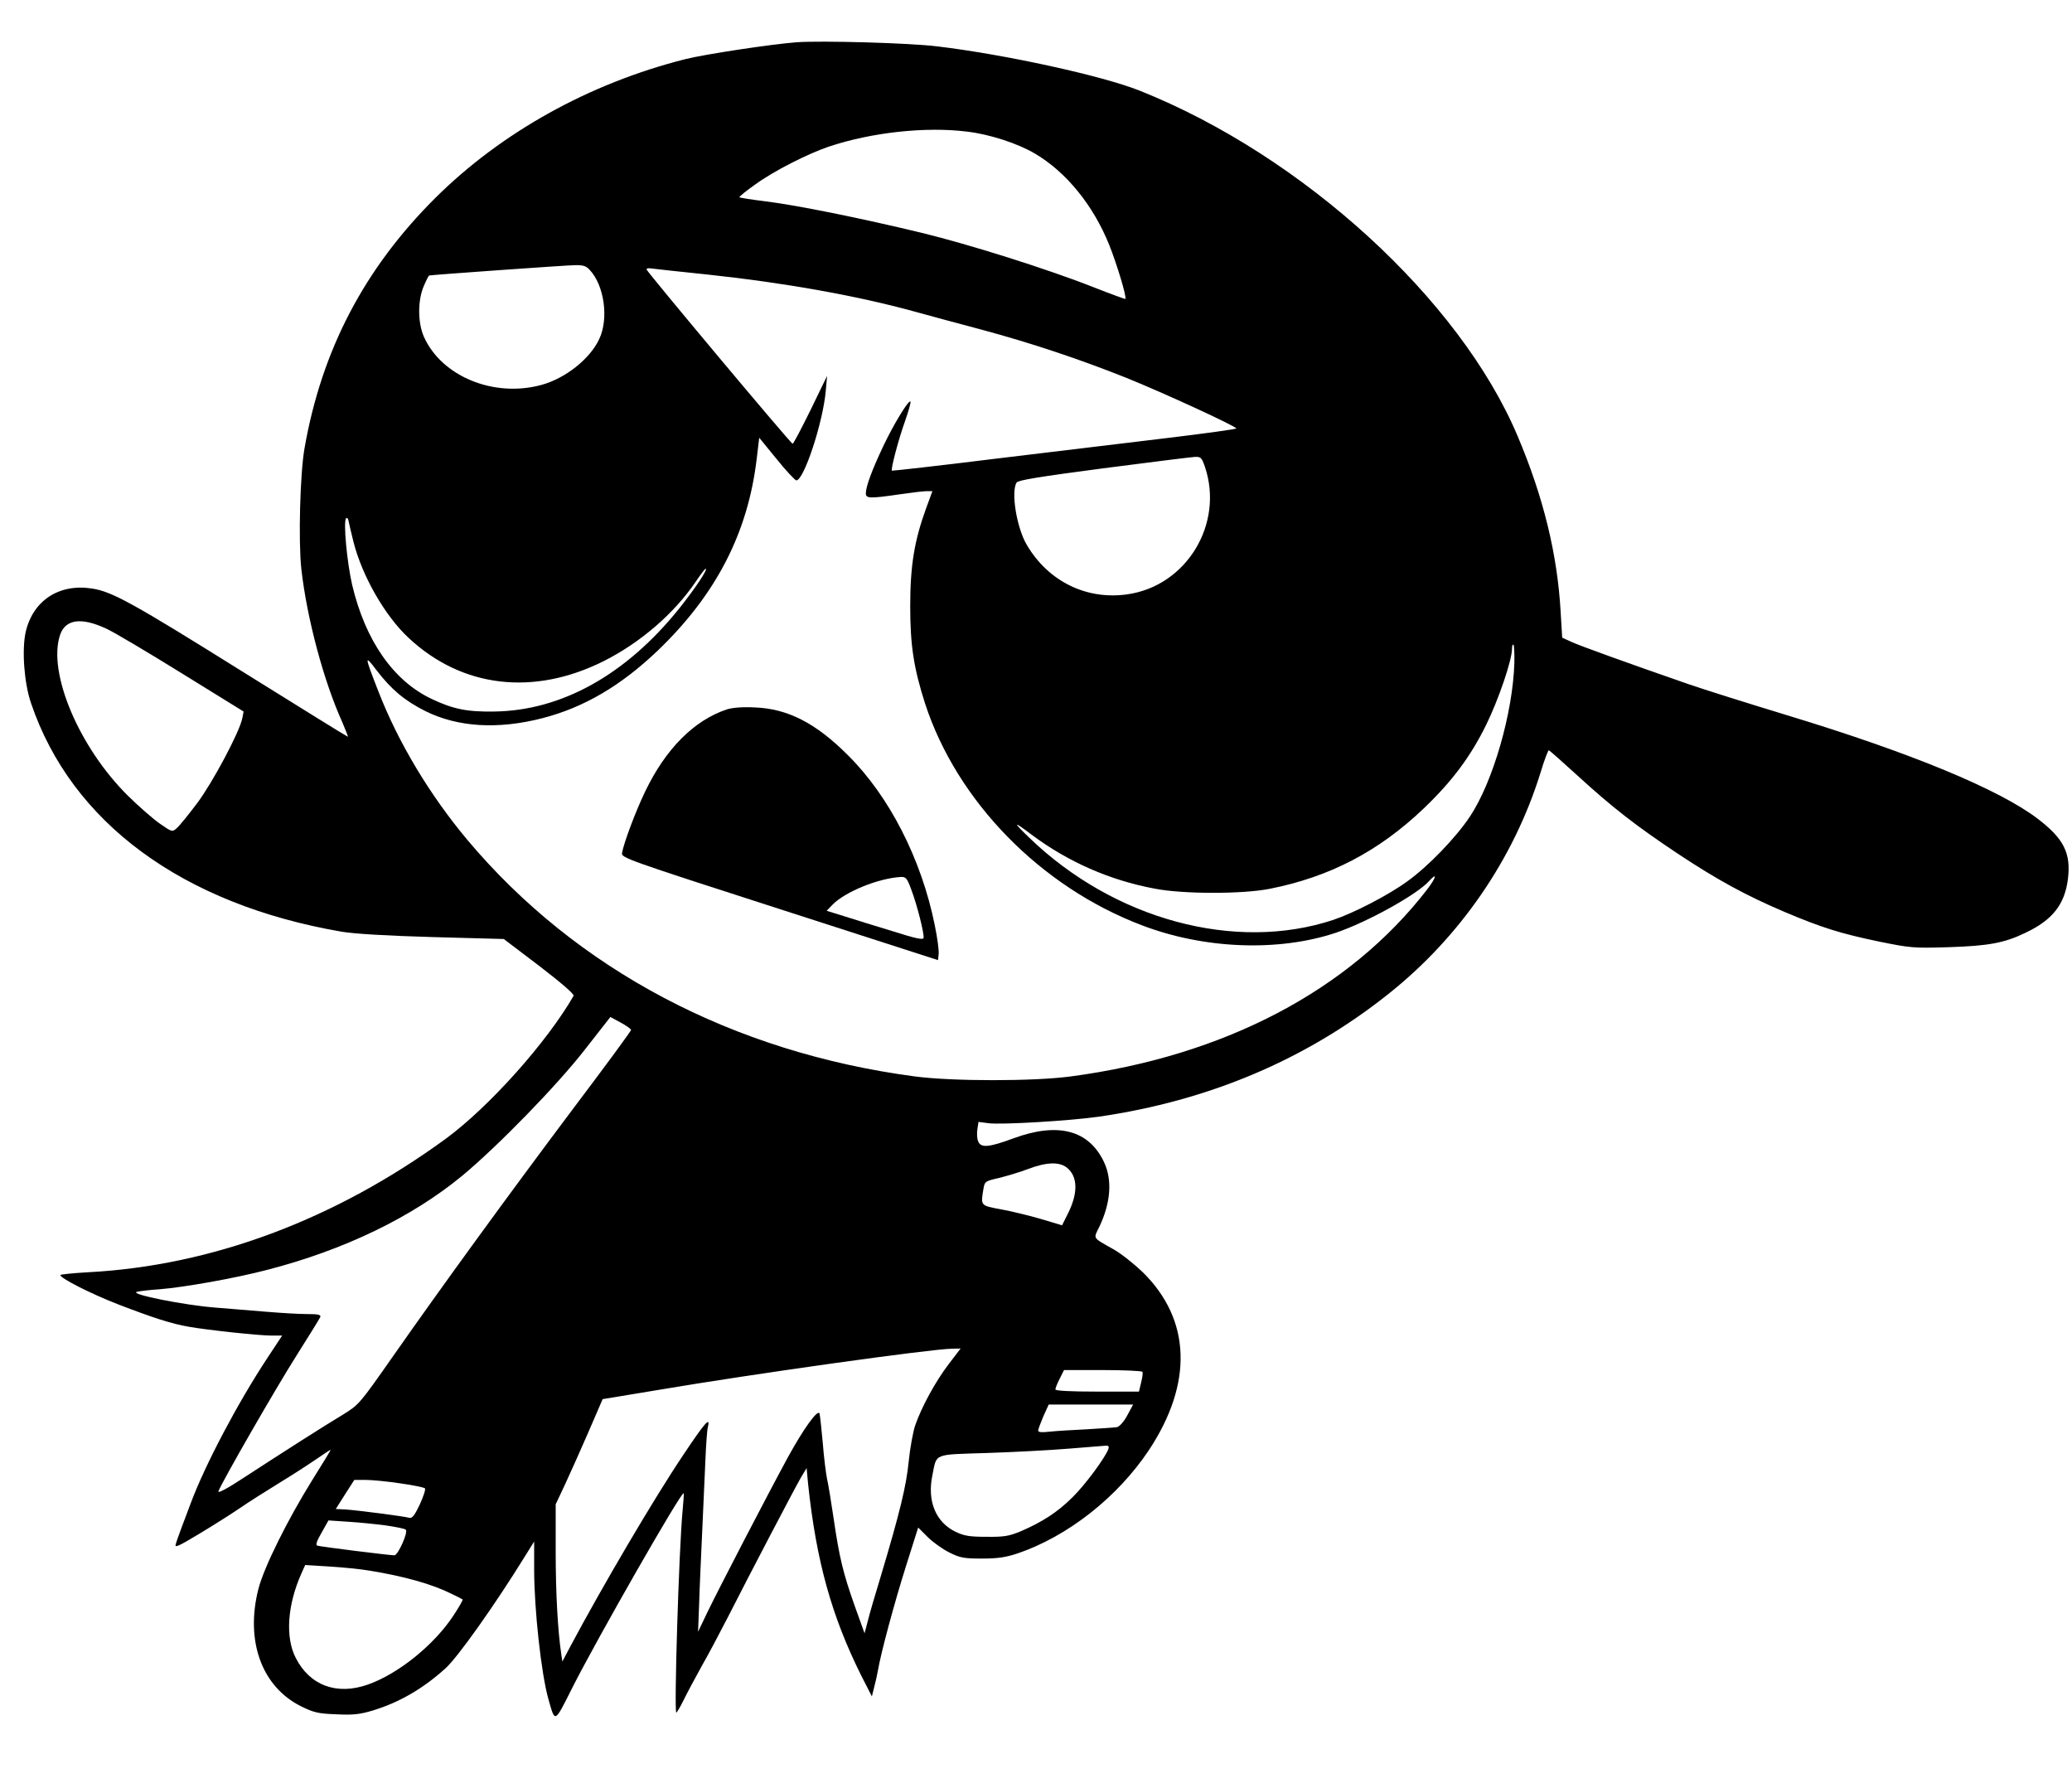<?xml version="1.0" standalone="no"?>
<!DOCTYPE svg PUBLIC "-//W3C//DTD SVG 20010904//EN"
 "http://www.w3.org/TR/2001/REC-SVG-20010904/DTD/svg10.dtd">
<svg version="1.0" xmlns="http://www.w3.org/2000/svg"
 width="962pt" height="830pt" viewBox="0 0 962 830"
 preserveAspectRatio="xMidYMid meet">

<g transform="translate(0,830) scale(0.1,-0.1)"
fill="#000000" stroke="none">
<path d="M3700 8104 c-118 -9 -430 -56 -520 -79 -446 -113 -853 -340 -1160
-645 -328 -327 -526 -704 -606 -1160 -21 -118 -29 -431 -15 -561 26 -230 104
-521 190 -711 16 -38 28 -68 26 -68 -3 0 -222 136 -487 301 -512 320 -608 373
-701 387 -154 24 -275 -57 -308 -203 -18 -83 -7 -235 25 -329 188 -555 704
-934 1442 -1061 59 -10 210 -19 422 -25 l331 -9 166 -126 c104 -80 163 -131
158 -138 -125 -217 -393 -516 -593 -663 -515 -376 -1087 -590 -1662 -620 -71
-4 -128 -10 -128 -13 1 -15 138 -85 266 -135 166 -64 250 -91 331 -105 84 -15
326 -41 384 -41 l49 0 -68 -103 c-138 -209 -289 -495 -356 -674 -35 -92 -67
-178 -70 -191 -6 -19 11 -11 111 49 65 39 150 93 188 119 39 27 120 78 180
115 61 37 138 87 173 111 35 24 65 44 67 44 2 0 -37 -64 -86 -142 -115 -185
-223 -403 -249 -503 -62 -242 15 -455 198 -546 59 -29 79 -34 164 -37 79 -4
110 0 170 18 121 37 231 100 336 195 57 51 230 295 369 520 l43 69 0 -129 c0
-186 33 -485 66 -602 32 -112 27 -115 111 52 114 226 508 915 517 903 2 -2 -1
-39 -5 -83 -17 -181 -40 -935 -29 -935 3 0 18 26 34 58 15 31 53 102 83 156
31 54 86 158 123 230 102 201 309 596 338 646 l27 45 7 -75 c38 -357 109 -612
246 -887 l50 -98 10 40 c6 22 14 58 18 80 14 83 77 316 131 487 l56 177 44
-44 c24 -24 69 -56 101 -72 50 -25 68 -28 152 -28 73 0 111 6 165 24 232 79
463 260 609 479 206 311 196 606 -29 827 -40 38 -100 86 -134 105 -101 57 -95
48 -67 105 53 112 61 217 22 300 -70 149 -213 187 -420 111 -116 -43 -153 -46
-165 -13 -5 12 -6 37 -3 56 l5 33 46 -6 c61 -8 376 11 511 30 512 74 963 265
1345 569 334 265 583 628 707 1027 18 60 36 107 39 105 4 -1 65 -55 135 -119
162 -148 269 -231 464 -361 181 -120 314 -193 495 -270 175 -74 262 -101 440
-138 143 -29 158 -31 320 -26 186 6 260 19 359 67 125 59 182 131 197 249 15
121 -19 188 -141 281 -179 136 -587 305 -1160 479 -184 56 -391 121 -460 145
-297 103 -498 176 -541 195 l-46 21 -7 118 c-15 268 -80 535 -200 818 -268
635 -999 1302 -1754 1603 -175 70 -630 169 -942 206 -130 16 -537 27 -650 19z
m790 -415 c104 -12 236 -55 315 -102 145 -85 271 -240 345 -424 36 -90 82
-243 75 -251 -1 -1 -67 23 -146 54 -218 86 -581 200 -799 253 -286 69 -579
128 -723 146 -66 8 -122 17 -124 19 -3 2 31 30 74 60 85 62 243 142 340 175
200 67 452 94 643 70z m-1752 -642 c67 -71 89 -224 45 -319 -42 -93 -158 -185
-270 -215 -221 -60 -463 40 -545 224 -29 66 -29 170 0 236 11 26 22 47 24 48
8 3 629 47 674 48 41 1 55 -3 72 -22z m552 -22 c355 -38 690 -98 955 -171 72
-20 213 -58 315 -85 223 -60 449 -135 667 -222 174 -70 513 -226 513 -236 0
-3 -143 -23 -318 -44 -174 -21 -533 -64 -797 -96 -264 -33 -482 -57 -484 -56
-6 7 31 147 62 233 16 46 27 85 24 88 -8 9 -78 -105 -127 -209 -52 -110 -80
-186 -80 -217 0 -24 17 -25 155 -5 55 8 112 15 127 15 l27 0 -29 -79 c-55
-151 -74 -267 -74 -456 0 -183 17 -288 69 -451 148 -453 535 -850 1006 -1029
290 -111 634 -124 901 -35 145 49 375 176 432 239 41 45 35 18 -8 -38 -361
-468 -941 -773 -1655 -868 -172 -23 -548 -23 -723 0 -845 112 -1572 496 -2078
1098 -174 208 -320 450 -413 689 -65 167 -66 174 -9 99 68 -89 131 -142 227
-190 151 -75 337 -86 543 -33 194 50 365 151 536 314 270 259 418 545 459 888
l12 100 80 -98 c44 -55 86 -99 92 -100 35 -1 124 268 137 416 l6 69 -76 -157
c-43 -87 -80 -158 -84 -158 -8 0 -673 794 -678 809 -1 5 8 7 20 5 13 -2 133
-15 268 -29z m2304 -891 c90 -266 -85 -554 -360 -593 -190 -27 -367 60 -467
230 -47 80 -74 246 -47 289 7 11 105 27 402 66 216 28 407 52 425 53 29 1 32
-3 47 -45z m-3953 -349 c40 -158 146 -344 256 -446 248 -232 580 -271 906
-108 169 85 326 220 426 367 23 34 44 62 47 62 13 0 -48 -91 -122 -184 -247
-308 -547 -475 -859 -479 -127 -2 -191 11 -292 59 -177 84 -307 271 -368 529
-24 104 -42 295 -28 309 4 4 9 0 11 -11 2 -10 12 -54 23 -98z m-1146 -404 c33
-15 190 -108 348 -206 l288 -178 -6 -31 c-12 -63 -138 -299 -210 -395 -40 -53
-82 -105 -94 -115 -21 -19 -22 -19 -78 20 -31 21 -98 80 -148 129 -228 225
-375 573 -316 748 25 73 99 83 216 28z m6536 -158 c-7 -232 -99 -552 -206
-713 -65 -98 -194 -232 -292 -302 -88 -64 -247 -146 -342 -178 -455 -151
-1018 1 -1412 381 -79 76 -76 80 11 14 169 -126 362 -211 570 -250 131 -26
409 -26 535 -1 278 55 505 173 714 372 131 125 217 239 291 389 57 116 120
300 120 353 0 14 3 22 7 19 3 -4 5 -42 4 -84z m-4101 -1704 c0 -5 -116 -163
-258 -351 -311 -414 -622 -842 -841 -1155 -162 -231 -163 -233 -239 -280 -90
-54 -273 -171 -456 -290 -80 -53 -126 -77 -122 -66 18 47 269 483 363 631 57
90 107 171 110 178 4 11 -10 14 -63 14 -38 0 -118 5 -179 10 -60 5 -171 14
-245 20 -143 11 -400 62 -365 73 11 3 58 9 105 12 114 9 351 51 500 90 357 92
672 244 906 437 165 137 439 418 569 585 l119 152 48 -26 c26 -14 48 -30 48
-34z m2023 -639 c52 -41 53 -120 4 -216 l-26 -52 -97 29 c-54 16 -137 36 -186
45 -97 18 -95 16 -82 95 6 35 8 36 73 51 36 9 98 27 136 42 86 32 143 33 178
6z m-548 -912 c-62 -81 -126 -199 -156 -285 -10 -30 -24 -106 -30 -167 -11
-113 -41 -237 -129 -531 -27 -88 -55 -184 -62 -214 l-14 -53 -46 128 c-53 150
-71 222 -98 408 -11 74 -24 155 -30 180 -5 25 -15 101 -20 168 -6 68 -13 129
-15 136 -8 22 -74 -70 -147 -203 -93 -171 -323 -614 -374 -720 l-43 -90 5 130
c2 72 9 220 14 330 5 110 12 261 15 335 3 74 8 145 12 158 12 48 -16 16 -114
-131 -136 -202 -378 -614 -525 -890 l-37 -70 -5 34 c-16 106 -26 280 -26 475
l0 221 42 89 c23 49 72 159 109 244 l67 155 254 42 c455 77 1265 190 1366 192
l42 1 -55 -72z m899 -36 c3 -5 0 -27 -6 -50 l-10 -42 -194 0 c-128 0 -194 4
-194 10 0 6 9 29 20 50 l20 40 180 0 c98 0 181 -4 184 -8z m-70 -202 c-16 -30
-36 -52 -48 -55 -12 -2 -75 -6 -141 -10 -66 -3 -144 -8 -172 -11 -35 -4 -53
-3 -53 5 0 6 11 35 24 66 l25 55 196 0 196 0 -27 -50z m-88 -157 c-17 -43
-107 -165 -166 -223 -70 -70 -142 -116 -242 -159 -54 -22 -77 -26 -158 -25
-78 0 -103 4 -143 23 -93 45 -133 143 -108 263 21 103 1 95 253 103 123 4 293
13 378 20 85 7 163 13 174 14 13 1 16 -4 12 -16z m-3287 -159 c58 -8 110 -19
114 -23 4 -4 -7 -38 -24 -75 -23 -49 -35 -65 -48 -62 -23 7 -248 36 -299 39
l-43 2 43 68 43 67 54 0 c29 0 101 -7 160 -16z m-69 -195 c47 -7 89 -15 94
-20 12 -11 -36 -119 -53 -119 -21 0 -344 40 -358 45 -9 3 -2 22 20 60 l32 57
90 -6 c50 -3 128 -11 175 -17z m-75 -210 c161 -26 292 -63 380 -107 28 -13 52
-26 53 -27 2 -2 -16 -34 -41 -72 -90 -138 -257 -273 -399 -323 -145 -51 -270
-4 -335 124 -49 95 -39 245 26 391 l18 40 114 -7 c62 -4 145 -12 184 -19z"/>
<path d="M3375 5007 c-153 -51 -284 -183 -379 -380 -45 -93 -101 -243 -108
-287 -3 -22 21 -31 732 -260 l735 -237 3 28 c2 16 -6 76 -18 134 -62 308 -212
600 -404 790 -149 149 -279 215 -431 221 -58 3 -104 -1 -130 -9z m855 -834
c28 -73 62 -209 58 -227 -2 -10 -36 -3 -143 31 -77 23 -178 55 -223 69 l-84
26 27 28 c58 60 213 123 317 129 24 1 29 -5 48 -56z"/>
</g>
</svg>
